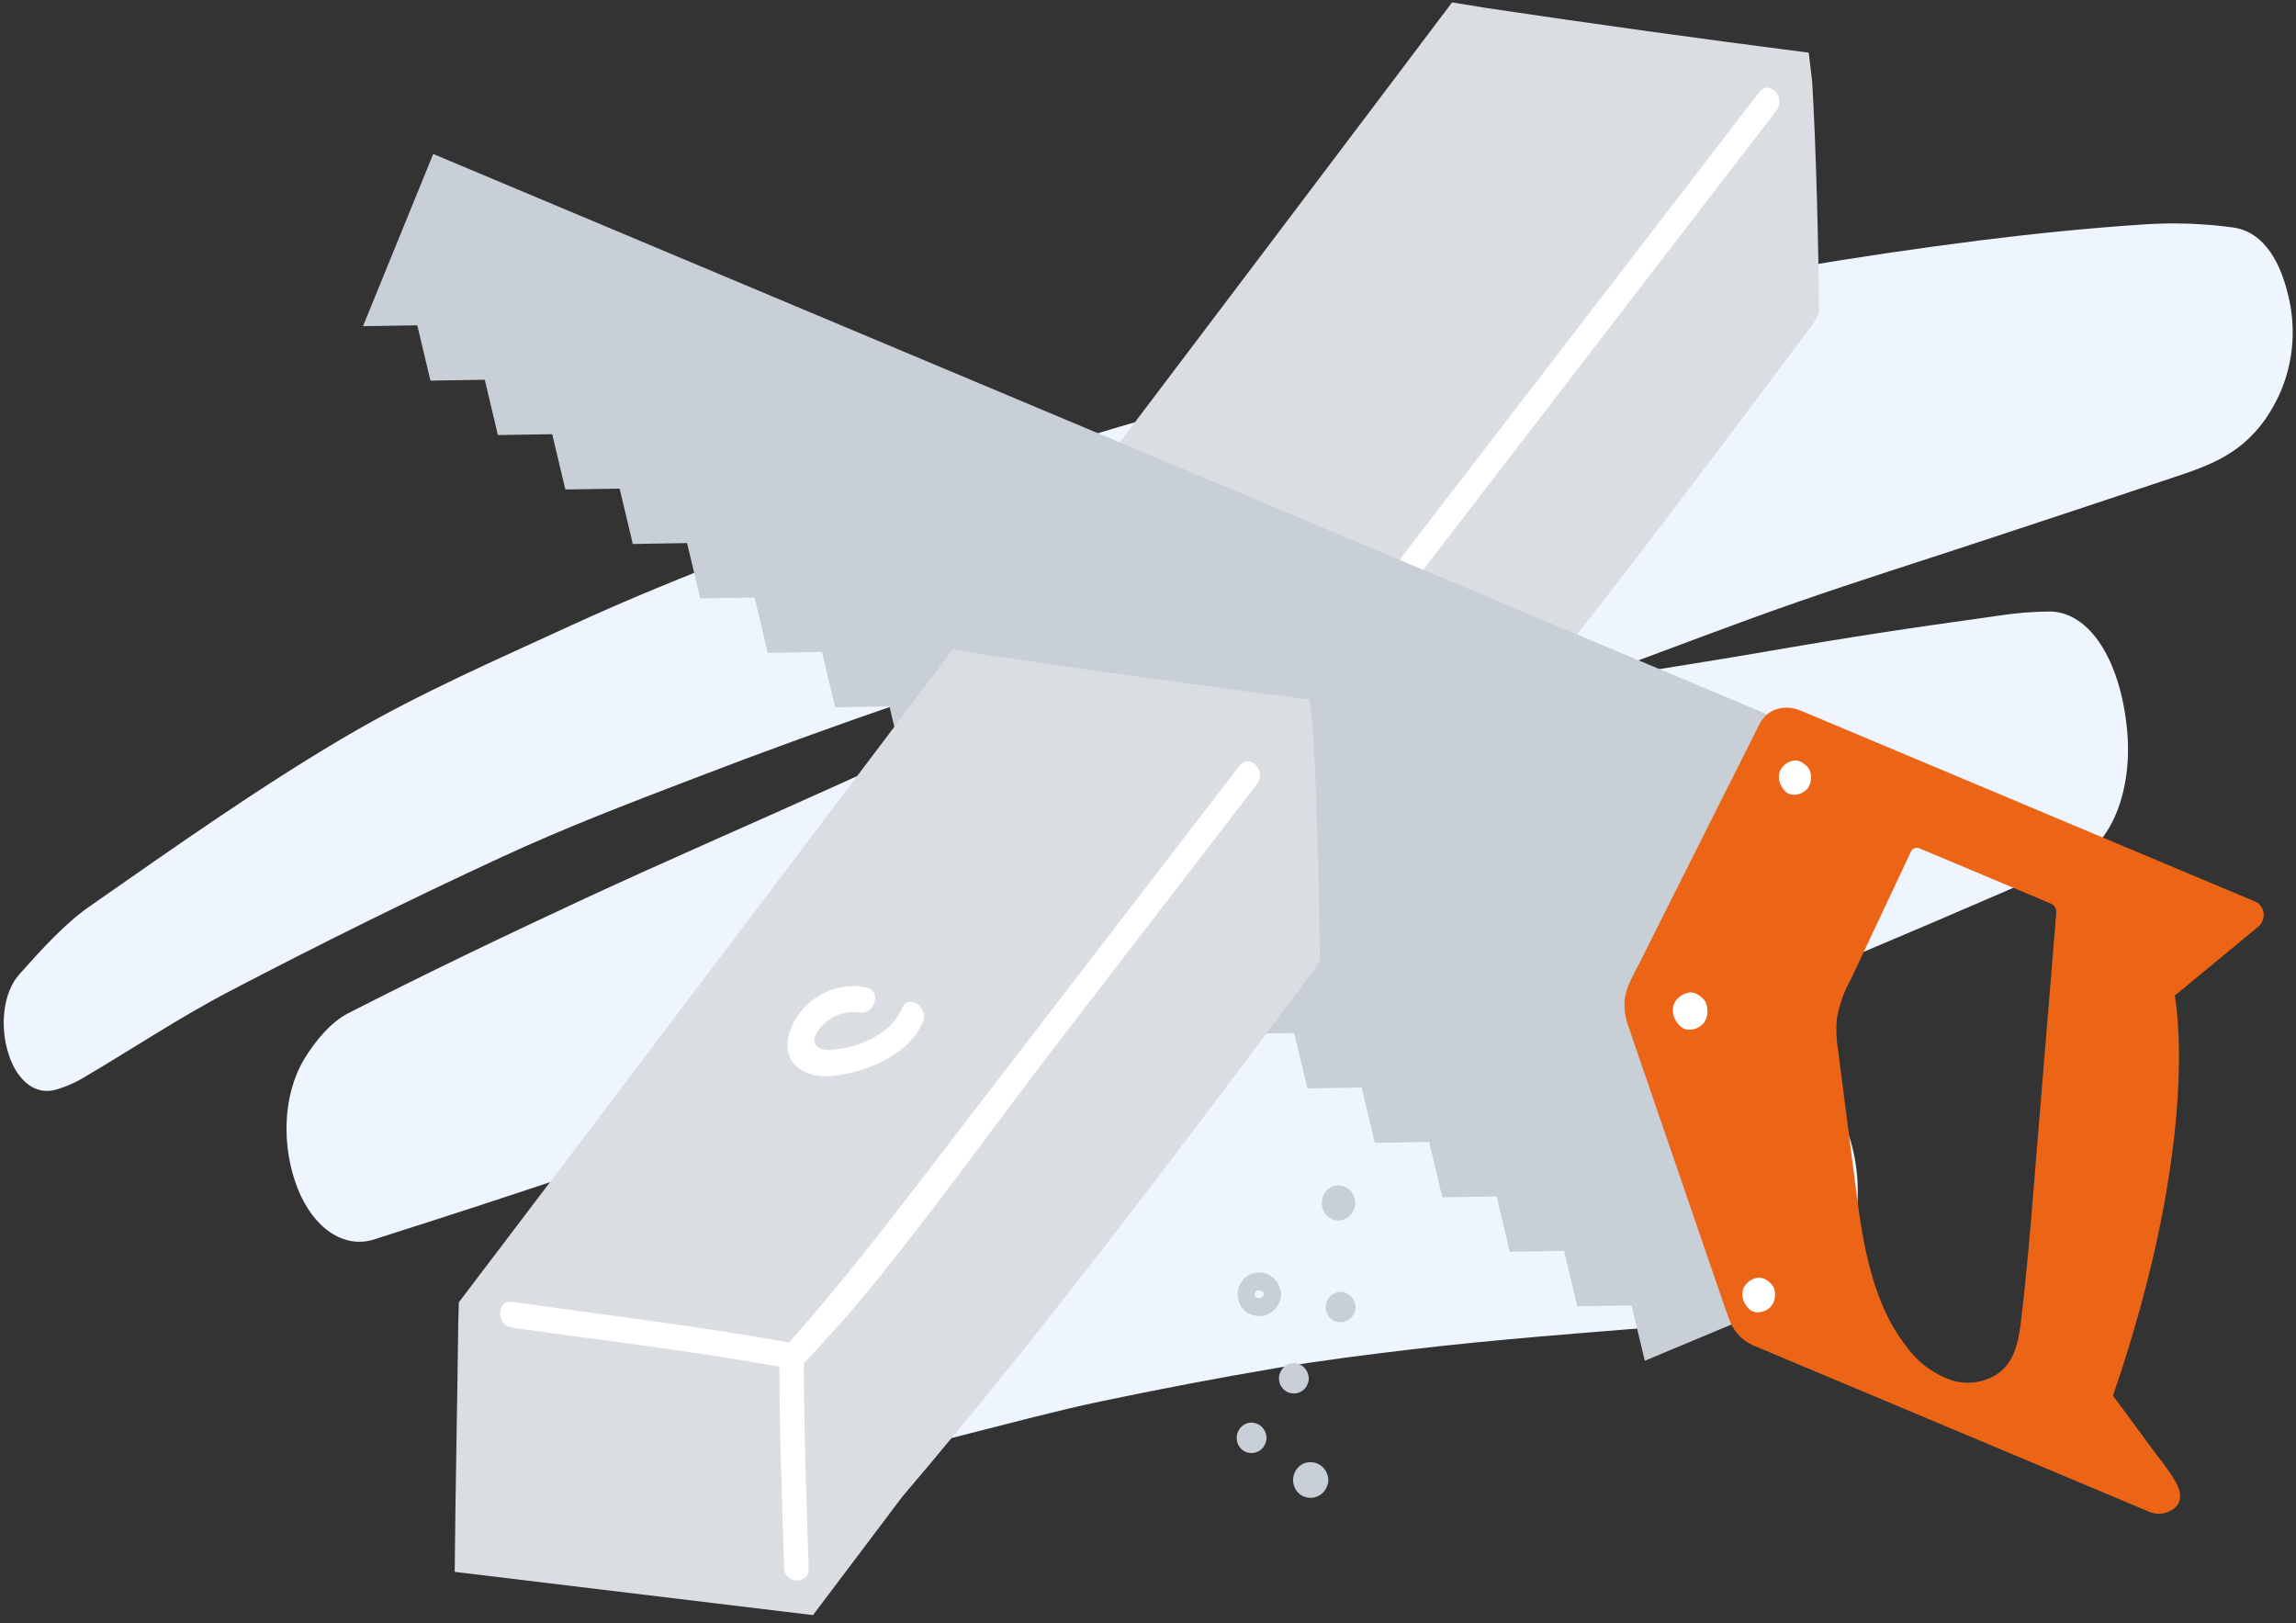 <?xml version="1.0" encoding="UTF-8"?>
<svg width="191px" height="135px" viewBox="0 0 191 135" version="1.1" xmlns="http://www.w3.org/2000/svg" xmlns:xlink="http://www.w3.org/1999/xlink">
    <rect x="0" y="0" width="191" height="135" fill="#333333" stroke="none"/>
    <!-- Generator: Sketch 55.2 (78181) - https://sketchapp.com -->
    <title>Illustration/Isolated/Large/Resi_Home_Build</title>
    <desc>Created with Sketch.</desc>
    <g id="Illustration/Isolated/Large/Resi_Home_Build" stroke="none" stroke-width="1" fill="none" fill-rule="evenodd">
        <g fill-rule="nonzero">
            <g id="YaLVmW" transform="translate(0, 18.543)" fill="#EEF5FF">
                <path d="M90.553,66.088 C89.099,66.424 87.636,66.68 86.196,67.091 C78.753,69.321 71.31,71.511 63.884,73.866 C55.936,76.372 48.005,79.069 40.065,81.67 C37.082,82.647 34.098,83.594 31.119,84.551 C28.614,85.348 26.06,83.629 24.745,80.271 C23.403,76.813 23.497,72.533 25.331,69.511 C26.306,67.913 27.603,66.439 28.936,65.753 C35.445,62.42 42.002,59.288 48.573,56.231 C55.618,52.968 62.703,49.906 69.766,46.708 C75.877,43.957 81.978,41.146 88.106,38.409 C92.324,36.52 96.56,34.726 100.783,32.896 C101.237,32.695 101.626,32.346 101.901,31.894 C98.815,32.716 95.715,33.453 92.642,34.4 C86.827,36.149 81.012,37.908 75.233,39.848 C69.359,41.852 63.509,43.982 57.68,46.222 C52.313,48.277 46.945,50.327 41.68,52.773 C34.138,56.256 26.659,59.964 19.234,63.838 C15.03,66.023 10.941,68.745 6.795,71.19 C6.133,71.567 5.437,71.862 4.719,72.072 C3.01,72.619 1.413,71.406 0.693,69.065 C-0.018,66.81 0.246,64.054 1.588,62.52 C3.467,60.42 5.39,58.28 7.492,56.822 C14.52,51.926 21.542,46.954 28.744,42.724 C34.894,39.111 41.269,36.354 47.58,33.448 C52.348,31.253 57.17,29.308 62.001,27.434 C66.832,25.559 71.69,23.926 76.552,22.242 C80.801,20.788 85.051,19.385 89.327,18.092 C94.298,16.582 99.28,15.152 104.272,13.802 C109.662,12.344 115.061,10.92 120.469,9.642 C125.568,8.44 130.685,7.427 135.798,6.375 C140.244,5.463 144.69,4.51 149.146,3.754 C154.319,2.878 159.504,2.112 164.698,1.453 C169.261,0.882 173.828,0.421 178.399,0.12 C180.866,-0.041 183.341,0.046 185.793,0.381 C187.976,0.682 189.537,2.686 190.311,5.859 C191.12,8.925 190.742,12.231 189.269,14.97 C187.225,18.844 184.322,19.981 181.361,20.984 C175.972,22.788 170.579,24.579 165.181,26.356 C159.961,28.08 154.732,29.724 149.526,31.533 C144.538,33.272 139.578,35.172 134.604,37.016 C134.145,37.201 133.725,37.489 133.369,37.863 C136.724,37.322 140.079,36.79 143.438,36.239 C147.142,35.628 150.836,34.961 154.54,34.385 C158.418,33.773 162.301,33.217 166.17,32.681 C167.594,32.456 169.03,32.335 170.469,32.32 C173.81,32.32 176.391,36.329 176.95,42.183 C177.424,47.195 175.662,51.705 172.517,53.108 C164.716,56.53 156.902,59.871 149.074,63.132 C143.362,65.507 137.623,67.697 131.888,69.947 C129.419,70.92 126.937,71.842 124.477,72.954 C125.626,72.954 126.78,73.035 127.93,72.954 C133.297,72.537 138.673,72.087 144.055,71.606 C144.645,71.477 145.214,71.247 145.741,70.925 C149.383,69.251 152.97,71.927 154.169,77.194 C155.368,82.461 153.632,87.914 150.143,90.224 C147.799,91.768 145.366,91.227 142.986,91.422 C138.017,91.833 133.042,92.199 128.068,92.63 C124.53,92.941 120.988,93.272 117.454,93.693 C113.696,94.139 109.939,94.61 106.191,95.246 C101.288,96.078 96.392,97.009 91.501,98.038 C87.864,98.804 84.241,99.787 80.614,100.699 C76.901,101.631 73.188,102.603 69.476,103.555 C66.913,104.217 64.363,104.984 61.786,105.5 C58.963,106.134 56.104,106.551 53.23,106.748 C50.027,106.878 46.753,101.806 46.301,96.524 C45.88,91.603 47.746,87.368 51.056,85.684 C57.054,82.637 63.03,79.47 69.055,76.553 C74.7,73.821 80.399,71.361 86.053,68.76 C87.583,68.058 89.095,67.286 90.611,66.544 L90.553,66.088 Z" id="Path"></path>
            </g>
            <g id="Group-8" transform="translate(30.198, 0.2)">
                <path d="M121.125,25.862 C121.08,20.274 120.885,12.167 120.555,6.59 L120.265,4.18 C111.344,3.038 102.433,1.804 93.532,0.477 L90.596,2.84217094e-13 L83.543,9.352 L75.58,19.893 L72.956,23.366 C65.148,33.698 57.334,44.019 49.517,54.329 L49.467,56.109 C49.399,62.608 49.223,70.533 49.173,76.75 L78.978,80.353 L86.42,70.495 C98.414,56.409 109.548,41.532 120.668,26.673 L121.12,25.862" id="Path" fill="#DADDE1"></path>
                <path d="M79.177,58.919 L117.596,8.975 C118.415,7.911 116.985,6.384 116.157,7.458 L77.738,57.402 C76.919,58.466 78.349,59.993 79.177,58.919 Z" id="Path" fill="#FFFFFF"></path>
                <polygon id="Path" fill="#C8CFD7" points="-3.57402996e-12 26.931 5.841 12.606 7.976 13.504 121.451 61.167 114.411 109.732 106.63 112.986 105.53 108.381 101.011 108.453 99.916 103.848 95.396 103.92 94.301 99.32 89.786 99.392 88.691 94.787 84.172 94.863 83.077 90.259 78.557 90.33 77.462 85.726 72.943 85.802 71.848 81.198 67.333 81.269 66.238 76.669 61.718 76.741 60.628 72.141 56.108 72.213 55.014 67.613 50.498 67.685 49.404 63.085 44.889 63.156 43.794 58.557 39.279 58.633 38.184 54.028 33.669 54.105 32.574 49.5 28.054 49.576 26.959 44.972 22.444 45.048 21.349 40.444 16.834 40.515 15.739 35.916 11.22 35.987 10.13 31.387 5.61 31.459 4.515 26.859"></polygon>
                <path d="M119.641,58.924 C118.433,58.418 117.112,58.633 116.356,59.716 C116.28,59.83 116.21,59.95 116.148,60.074 L112.253,67.823 L107.815,76.655 C107.269,77.753 106.719,78.848 106.164,79.943 C105.865,80.544 105.512,81.155 105.259,81.794 C105.12,82.137 105.019,82.495 104.96,82.863 C104.879,83.711 105.006,84.568 105.331,85.349 C105.544,85.979 105.761,86.609 105.978,87.257 C107.001,90.241 108.024,93.222 109.05,96.199 L112.144,105.208 L113.19,108.248 C113.339,108.677 113.484,109.106 113.642,109.507 C113.972,110.486 114.676,111.274 115.583,111.678 L148.383,125.459 L148.654,125.573 C149.336,125.836 150.096,125.717 150.677,125.258 C151.382,124.662 151.219,123.827 150.799,123.068 C150.354,122.326 149.858,121.62 149.315,120.954 L145.578,115.892 C153.074,94.052 150.713,82.62 150.713,82.62 L157.694,76.851 C157.897,76.672 158.039,76.427 158.096,76.154 C158.207,75.587 157.921,75.016 157.413,74.794 L119.641,58.924 Z M123.658,81.498 C125.347,77.904 127.038,74.312 128.73,70.724 C128.775,70.575 128.876,70.451 129.008,70.38 C129.141,70.309 129.295,70.297 129.436,70.347 L132.544,71.65 C135.162,72.747 137.781,73.849 140.402,74.956 C140.719,75.081 140.908,75.425 140.855,75.777 L138.995,98.432 C138.692,102.149 138.384,105.867 137.941,109.569 C137.783,110.872 137.579,112.241 136.806,113.272 C135.788,114.627 133.933,115.076 132.34,114.665 C130.756,114.171 129.363,113.157 128.364,111.769 C126.608,109.507 125.649,106.768 125.025,103.891 C124.613,101.982 124.351,100.045 124.12,98.132 C123.649,94.496 123.182,90.857 122.717,87.215 C122.568,86.341 122.528,85.451 122.6,84.566 C122.784,83.49 123.136,82.454 123.64,81.498 L123.658,81.498 Z" id="Shape" fill="#EC6517"></path>
                <path d="M111.742,83.311 C111.8,83.463 111.833,83.625 111.837,83.789 C111.869,84.162 111.774,84.536 111.57,84.843 C111.314,85.17 110.95,85.381 110.552,85.435 C110.235,85.495 109.909,85.417 109.647,85.22 C109.481,85.076 109.338,84.905 109.222,84.714 C109.186,84.652 109.149,84.59 109.118,84.523 C108.94,84.151 108.916,83.718 109.05,83.326 C109.062,83.287 109.079,83.25 109.1,83.216 C109.299,82.848 109.622,82.572 110.005,82.443 C110.191,82.363 110.393,82.334 110.593,82.357 C110.777,82.39 110.952,82.464 111.108,82.572 C111.209,82.636 111.304,82.71 111.393,82.791 C111.529,82.912 111.642,83.057 111.728,83.221 L111.742,83.311 Z" id="Path" fill="#FFFFFF"></path>
                <path d="M120.378,63.963 C120.429,64.097 120.458,64.239 120.464,64.383 C120.484,64.722 120.393,65.059 120.206,65.337 C119.968,65.641 119.628,65.838 119.256,65.886 C118.961,65.951 118.652,65.884 118.406,65.7 C118.25,65.565 118.117,65.403 118.012,65.222 L117.917,65.046 C117.761,64.702 117.742,64.307 117.863,63.948 C117.878,63.914 117.894,63.881 117.913,63.848 C118.1,63.508 118.399,63.253 118.754,63.132 C118.93,63.067 119.117,63.045 119.302,63.066 C119.471,63.097 119.632,63.164 119.777,63.261 C119.869,63.321 119.957,63.388 120.039,63.462 C120.165,63.568 120.268,63.702 120.342,63.853 C120.36,63.887 120.372,63.924 120.378,63.963 L120.378,63.963 Z" id="Path" fill="#FFFFFF"></path>
                <path d="M117.379,106.969 C117.428,107.107 117.457,107.251 117.465,107.398 C117.489,107.747 117.396,108.093 117.202,108.376 C116.962,108.685 116.619,108.884 116.243,108.935 C115.943,108.997 115.631,108.928 115.379,108.744 C115.224,108.609 115.091,108.448 114.986,108.267 C114.949,108.209 114.918,108.147 114.886,108.09 C114.725,107.741 114.706,107.338 114.832,106.974 C114.847,106.939 114.863,106.906 114.882,106.873 C115.074,106.53 115.378,106.272 115.737,106.148 C115.912,106.082 116.099,106.061 116.284,106.086 C116.456,106.115 116.621,106.182 116.768,106.282 C116.86,106.341 116.948,106.408 117.031,106.482 C117.158,106.591 117.264,106.726 117.343,106.878 C117.379,106.916 117.379,106.945 117.379,106.969 Z" id="Path" fill="#FFFFFF"></path>
                <path d="M79.598,79.666 C79.553,74.078 79.358,65.972 79.023,60.394 L78.738,57.984 C69.817,56.845 60.906,55.613 52.005,54.286 L49.069,53.809 L42.016,63.147 L34.053,73.682 L31.429,77.161 C23.621,87.502 15.801,97.823 7.972,108.123 L7.922,109.899 C7.849,116.397 7.677,124.323 7.628,130.545 L37.433,134.143 L44.87,124.285 C56.868,110.199 67.998,95.326 79.123,80.463" id="Path" fill="#DADDE1"></path>
                <path d="M72.925,63.481 L50.195,93.031 C45.273,99.43 40.459,105.857 35.103,111.855 L36.094,111.578 C28.235,110.147 20.259,109.192 12.374,108.085 C11.08,107.904 11.089,110.051 12.374,110.233 C19.748,111.268 27.19,112.141 34.542,113.463 C36.193,113.763 36.51,113.434 37.609,112.198 C38.709,110.963 39.871,109.746 40.943,108.467 C46.866,101.405 52.254,93.761 57.886,86.442 L74.381,65.003 C75.2,63.939 73.766,62.407 72.943,63.481 L72.925,63.481 Z" id="Path" fill="#FFFFFF"></path>
                <path d="M37.071,130.225 C36.899,124.552 36.673,118.883 36.673,113.21 C36.673,111.831 34.637,111.826 34.637,113.21 C34.637,118.883 34.863,124.552 35.035,130.225 C35.076,131.6 37.112,131.609 37.071,130.225 Z" id="Path" fill="#FFFFFF"></path>
                <path d="M41.862,81.928 C40.013,81.563 38.112,82.168 36.763,83.55 C35.628,84.738 34.61,86.947 35.935,88.374 C37.261,89.801 39.717,89.3 41.278,88.851 C43.323,88.236 45.707,86.943 46.581,84.781 C47.083,83.526 45.332,82.429 44.821,83.698 C43.952,85.859 41.088,86.981 38.994,87.114 C37.74,87.195 37.048,86.585 37.971,85.382 C38.78,84.335 40.053,83.816 41.319,84.018 C42.599,84.218 43.156,82.152 41.862,81.947 L41.862,81.928 Z" id="Path" fill="#FFFFFF"></path>
            </g>
            <path d="M111.329,100.117 C111.329,99.947 111.329,100.117 111.329,100.087 C111.329,100.057 111.372,100.032 111.386,100.042 C111.401,100.052 111.424,100.042 111.334,100.042 C111.356,100.048 111.375,100.062 111.386,100.082 C111.386,100.082 111.424,100.082 111.386,100.082 C111.348,100.082 111.386,100.107 111.386,100.017 C111.391,100.035 111.391,100.054 111.386,100.072 C111.334,100.072 111.291,100.107 111.339,100.117 C111.386,100.127 111.315,100.067 111.291,100.042 C111.329,100.127 111.339,100.143 111.325,100.097 C111.31,100.052 111.325,100.057 111.325,100.097 C111.325,100.513 111.644,100.849 112.037,100.849 C112.431,100.849 112.75,100.513 112.75,100.097 C112.75,99.286 112.141,98.621 111.372,98.594 C110.606,98.577 109.972,99.219 109.956,100.027 C109.94,100.835 110.549,101.504 111.315,101.521 C112.075,101.522 112.703,100.893 112.741,100.092 C112.741,99.677 112.421,99.341 112.028,99.341 C111.634,99.341 111.315,99.677 111.315,100.092 L111.329,100.117 Z" id="Path" fill="#C8CFD7"></path>
            <path d="M105.157,107.505 C105.109,107.81 104.981,108.006 104.682,107.961 C104.487,107.961 104.349,107.84 104.387,107.605 C104.425,107.369 104.558,107.339 104.8,107.349 C104.987,107.349 105.14,107.508 105.142,107.705 C105.142,108.12 105.462,108.457 105.855,108.457 C106.249,108.457 106.568,108.12 106.568,107.705 C106.554,106.708 105.806,105.896 104.862,105.851 C103.974,105.77 103.17,106.404 102.99,107.324 C102.904,107.792 102.998,108.276 103.253,108.669 C103.507,109.063 103.9,109.333 104.344,109.419 C104.826,109.538 105.332,109.444 105.747,109.161 C106.162,108.877 106.45,108.428 106.544,107.916 C106.634,107.516 106.417,107.111 106.045,106.988 C105.665,106.875 105.269,107.105 105.157,107.505 L105.157,107.505 Z" id="Path" fill="#C8CFD7"></path>
            <path d="M107.49,114.446 C107.466,114.606 107.49,114.446 107.537,114.446 C107.585,114.446 107.623,114.411 107.68,114.396 C107.528,114.431 107.647,114.396 107.68,114.421 C107.713,114.446 107.822,114.536 107.813,114.661 C107.803,114.787 107.708,114.817 107.637,114.877 L107.685,114.877 C107.664,114.887 107.639,114.887 107.618,114.877 C107.575,114.877 107.528,114.847 107.495,114.802 C107.461,114.756 107.452,114.601 107.452,114.666 C107.452,115.081 107.771,115.418 108.165,115.418 C108.558,115.418 108.877,115.081 108.877,114.666 C108.862,113.991 108.364,113.438 107.726,113.388 C107.088,113.337 106.517,113.806 106.406,114.471 C106.362,114.819 106.458,115.171 106.669,115.442 C106.881,115.713 107.191,115.878 107.523,115.899 C108.153,115.971 108.732,115.523 108.854,114.867 C108.948,114.476 108.741,114.074 108.378,113.945 C108.002,113.827 107.606,114.051 107.49,114.446 Z" id="Path" fill="#C8CFD7"></path>
            <path d="M111.377,108.542 C111.377,108.702 111.377,108.542 111.424,108.542 C111.472,108.542 111.51,108.507 111.567,108.497 C111.415,108.527 111.534,108.467 111.567,108.497 C111.6,108.527 111.709,108.612 111.7,108.737 C111.69,108.863 111.595,108.898 111.524,108.953 L111.572,108.953 C111.55,108.963 111.526,108.963 111.505,108.953 C111.462,108.953 111.415,108.923 111.382,108.878 C111.348,108.833 111.344,108.677 111.339,108.747 C111.339,109.163 111.658,109.499 112.052,109.499 C112.445,109.499 112.764,109.163 112.764,108.747 C112.751,108.072 112.254,107.517 111.615,107.465 C110.976,107.413 110.404,107.881 110.293,108.547 C110.249,108.896 110.344,109.248 110.556,109.52 C110.768,109.792 111.077,109.958 111.41,109.98 C112.041,110.047 112.617,109.598 112.741,108.943 C112.823,108.679 112.761,108.389 112.579,108.188 C112.397,107.987 112.124,107.909 111.871,107.984 C111.617,108.059 111.424,108.276 111.367,108.547 L111.377,108.542 Z" id="Path" fill="#C8CFD7"></path>
            <path d="M103.974,119.402 C103.95,119.568 103.974,119.427 104.021,119.402 C104.069,119.377 104.111,119.367 104.164,119.352 C104.016,119.387 104.135,119.352 104.164,119.377 C104.192,119.402 104.301,119.492 104.297,119.618 C104.292,119.743 104.187,119.773 104.116,119.833 L104.168,119.833 C104.147,119.843 104.123,119.843 104.102,119.833 C104.057,119.816 104.015,119.791 103.978,119.758 C103.945,119.718 103.936,119.558 103.936,119.623 C103.936,120.038 104.255,120.374 104.648,120.374 C105.04,120.369 105.356,120.036 105.361,119.623 C105.353,118.978 104.898,118.437 104.292,118.35 C103.97,118.295 103.641,118.378 103.378,118.58 C103.115,118.783 102.939,119.088 102.89,119.427 C102.845,119.775 102.939,120.127 103.15,120.398 C103.361,120.669 103.67,120.835 104.002,120.856 C104.633,120.926 105.211,120.479 105.337,119.823 C105.442,119.422 105.219,119.007 104.838,118.896 C104.458,118.785 104.064,119.021 103.959,119.422 L103.974,119.402 Z" id="Path" fill="#C8CFD7"></path>
            <path d="M109.124,122.945 C109.091,123.156 109.172,123.021 109.006,123.086 C109.006,123.086 109.006,123.141 109.006,123.136 C109.006,123.131 109.006,123.136 109.034,123.076 L108.934,123.176 C108.934,123.121 109.048,123.131 109.077,123.131 C109.105,123.131 109.077,123.091 109.077,123.131 C109.077,123.546 109.396,123.883 109.79,123.883 C110.183,123.883 110.502,123.546 110.502,123.131 C110.488,122.319 109.875,121.659 109.105,121.627 C108.392,121.568 107.747,122.076 107.599,122.815 C107.525,123.197 107.598,123.594 107.802,123.918 C108.007,124.243 108.325,124.468 108.687,124.544 C109.077,124.642 109.488,124.569 109.826,124.341 C110.164,124.114 110.399,123.751 110.479,123.336 C110.569,122.938 110.35,122.535 109.98,122.414 C109.606,122.321 109.229,122.555 109.124,122.945 L109.124,122.945 Z" id="Path" fill="#C8CFD7"></path>
        </g>
    </g>
</svg>